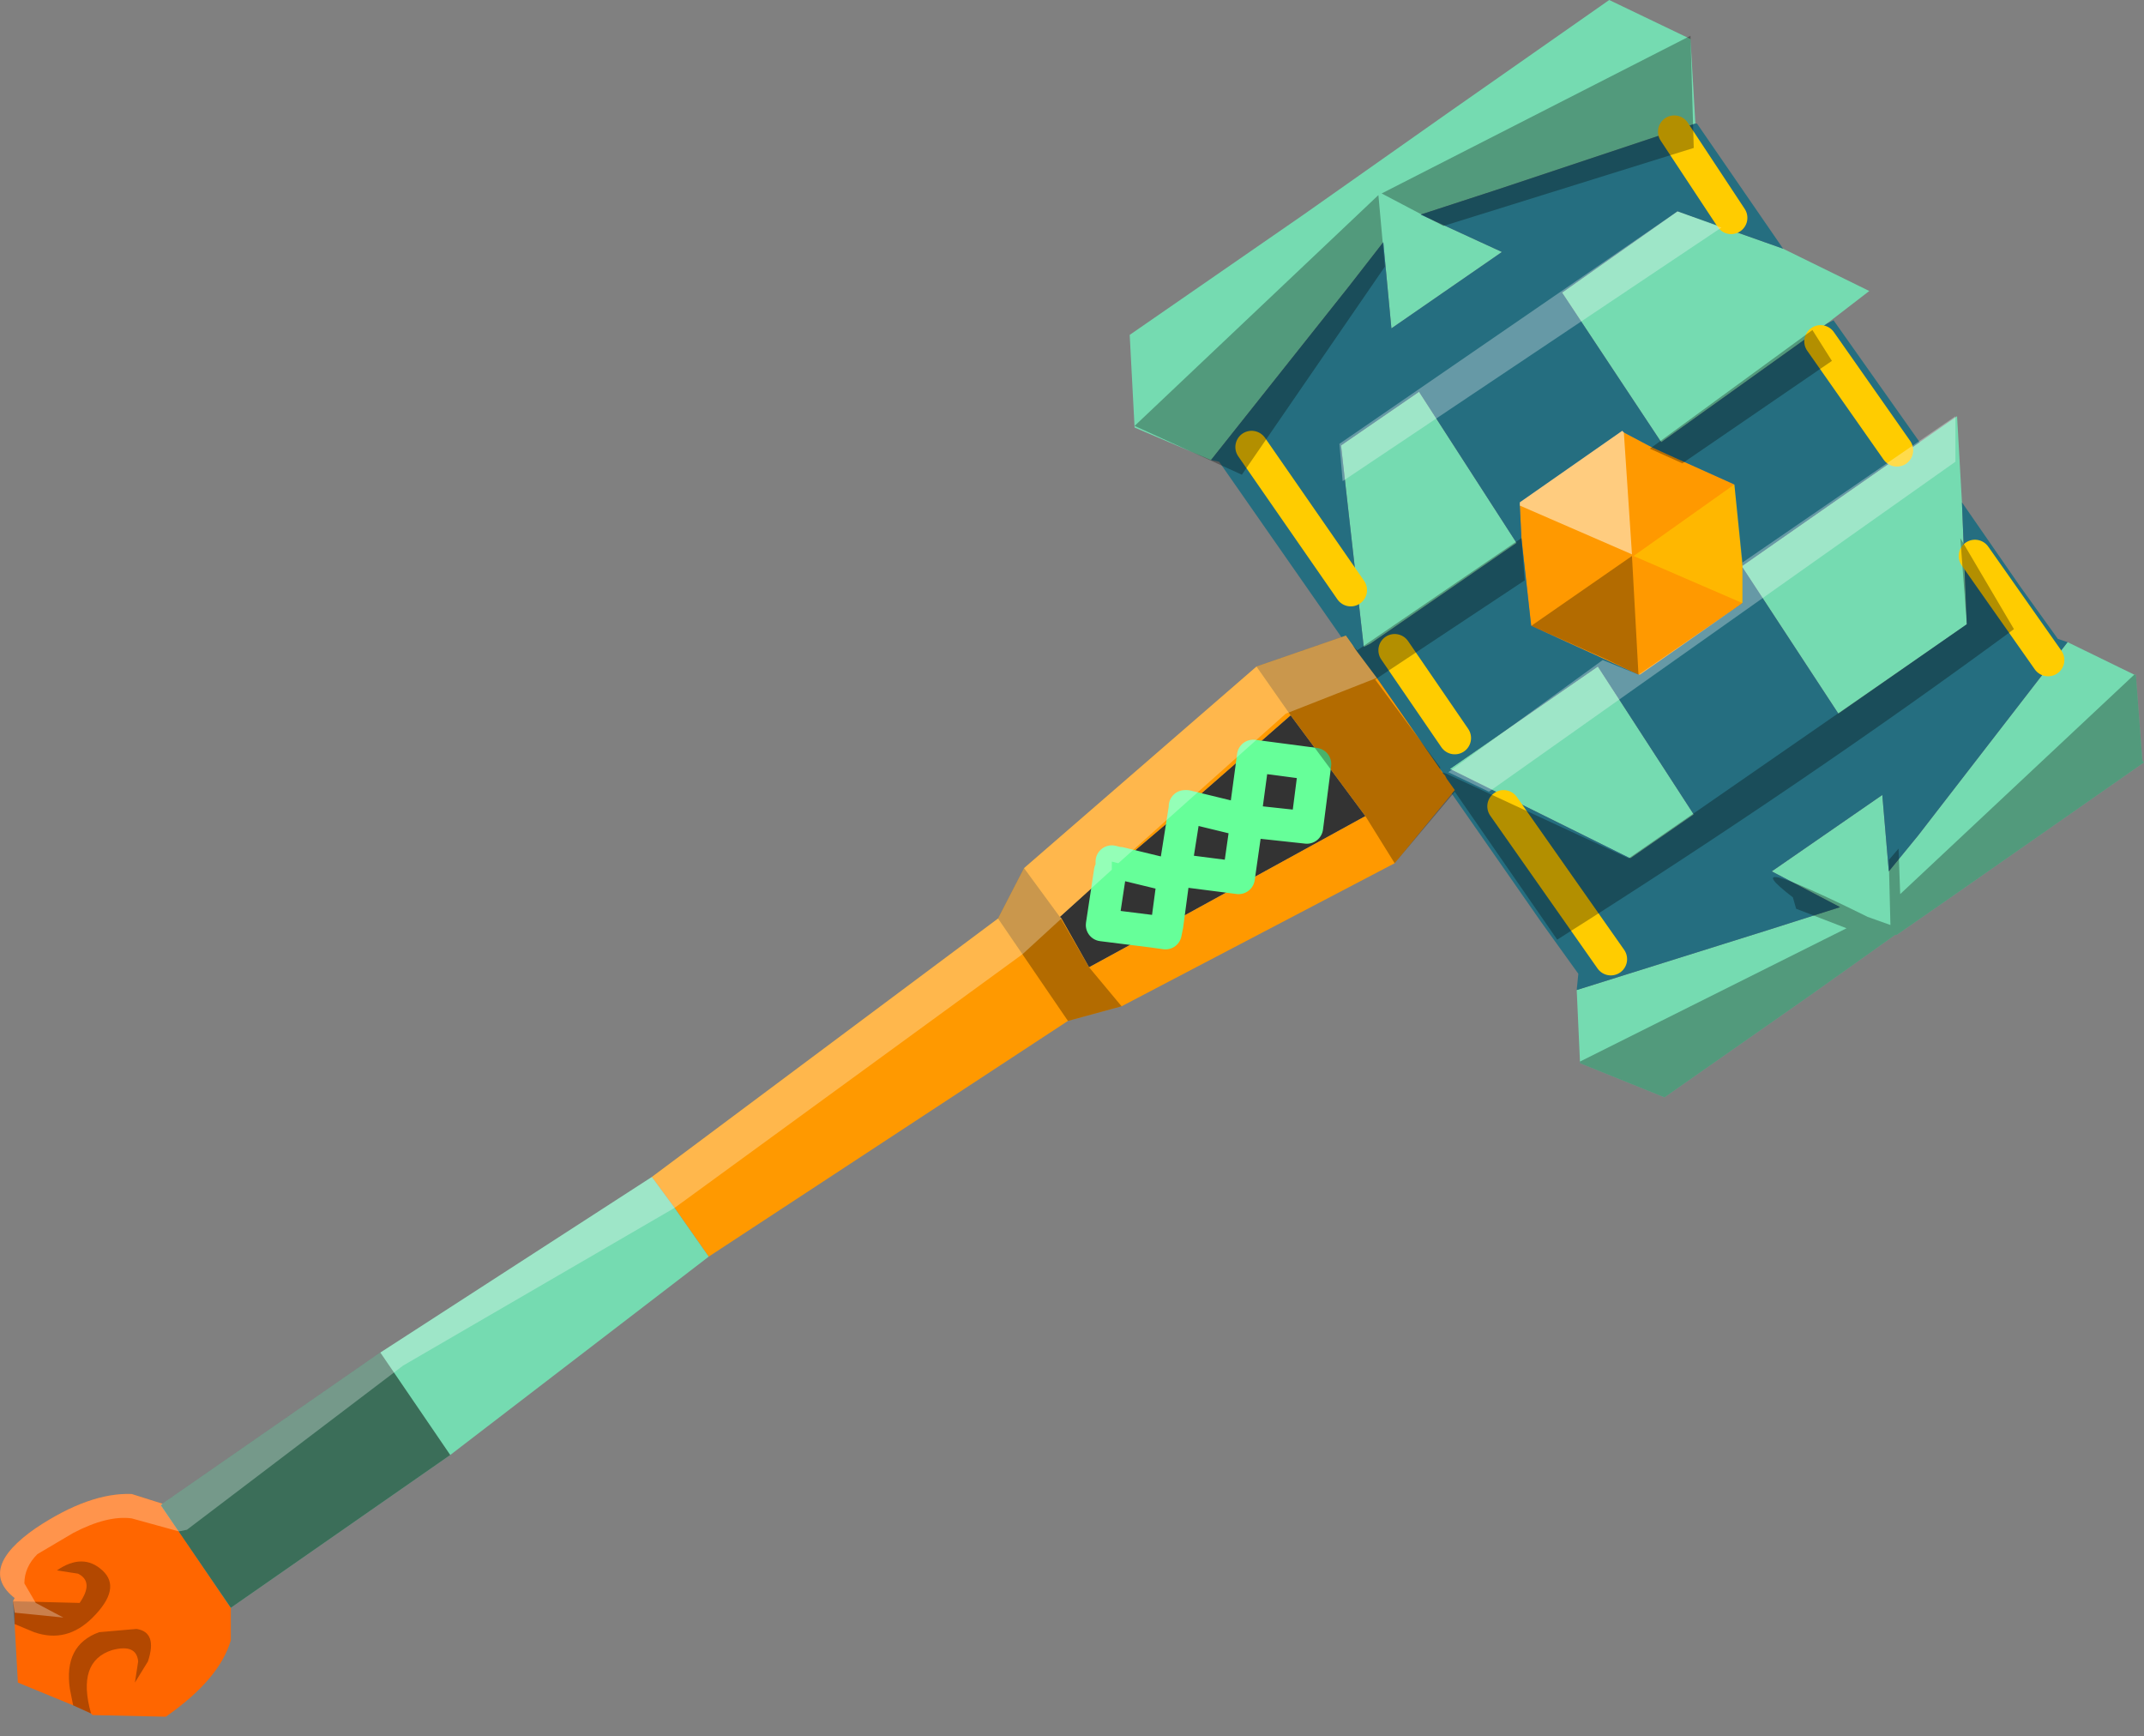 <svg xmlns="http://www.w3.org/2000/svg" xmlns:ffdec="https://www.free-decompiler.com/flash" xmlns:xlink="http://www.w3.org/1999/xlink" ffdec:objectType="frame" width="65.95" height="53.4"><rect width="100%" height="100%" fill="#808080" stroke="none"/><use ffdec:characterId="1" xlink:href="#a" width="65.95" height="53.4"/><defs><g id="a"><path fill="#f90" fill-rule="evenodd" d="M53.6 17.45v1.1l-3.15 2.2h-.05l-3.3-1.5-.3-2.7-.05-1v-.1l3.15-2.2.05.05.85.45.55.25 2 .9.25 2.5z"/><path fill="#75dbb1" fill-rule="evenodd" d="m37.25 14.15-2.35-1-.15-2.85 5.35-3.7 4.4-3.1 5-3.5L52 1.2l.15 2.6L46 5.85l-2.3.75 2.5 1.15-3.4 2.35-.25-2.65L41.5 8.8zm17.6-6.5 2.65 1.3-1.3 1-5.1 3.65L48.05 9l3.55-2.5zm4.2 5.95 1.15-.8.15 2.65.15 3.75-3.95 2.75-2.95-4.5v-.05zm4.55 6.15 2.05 1h.05l.2 2.65.05.05-5.8 4.05-1.8 1.25h-.05l-2.6 1.85-4.5 3.15-2.6-1.05v-.05l-.1-2.2 5.9-1.85 2.2-.7-2.1-1.1 3.4-2.35.2 2.35.9-1.1zm-19.95-7.7 3 4.65-4.5 3.1-.2.1-.7-6.2zm8.45 13-1.95 1.35-5.55-2.75 4.55-3.15z"/><path fill="#256e80" fill-rule="evenodd" d="M37.25 14.15 41.5 8.8l1.05-1.35.25 2.65 3.4-2.35-2.5-1.15 2.3-.75 6.15-2.05h.05l2.65 3.85L51.6 6.5 48.05 9l3.05 4.6 5.1-3.65.2-.1 2.65 3.75-5.45 3.8-.25-2.5-2-.9-.55-.25-.85-.45-.05-.05-3.15 2.2v.1l.05 1 .3 2.7 3.3 1.5h.05l3.15-2.2v-1.1l2.95 4.5 3.95-2.75-.15-3.75 1.8 2.6 1.15 1.6.3.1L59 25.7l-.9 1.1-.2-2.35-3.4 2.35 2.1 1.1-2.2.7-5.9 1.85.05-.5-1.15-1.6-2.75-3.95-.35-.5-2.65-3.75-.35-.5-3.8-5.45zm14.85 10.9-2.95-4.55-4.55 3.15 5.55 2.75zm-8.45-13-2.4 1.65.7 6.2.2-.1 4.5-3.1z"/><path fill="none" stroke="#fc0" stroke-linecap="round" stroke-linejoin="round" d="m63 20.3-2.25-3.2m-7.5-10.4L51.5 4.05M46.25 24.8l3.3 4.7M42.9 20l1.85 2.7m-6.25-8.95 3.05 4.4m16.8-4.3L56 10.5"/><path fill="#333" fill-rule="evenodd" d="m36.45 24.85-.3 1.9 1.95.25.25-1.75 1.85.2.25-1.95-1.9-.25-.25 1.85h.05v.15l-1.85-.45 1.85.45v-.15h-.05l.25-1.85 1.9.25-.25 1.95-1.85-.2L38.1 27l-1.95-.25zv-.05h.05l3.2-2.8 2.3 3.1-6.1 3.35.2-1.5-1.65-.4 1.65.4-.2 1.5-.4.2-.35.2-1.65.9-.85-1.5-.05-.05 1.55-1.4.3-.25zm-.95 3.8-1.6-.2.25-1.65-.25 1.65z"/><path fill="#f90" fill-rule="evenodd" d="m20.05 36.2 10.65-7.95.8-1.55 7.15-6.2 2.75-.95.35.5.6.8 2.05 2.95.05.05.05.1.25.35-1.85 2.25-8.4 4.4-1.65.45-11.05 7.25-1.05-1.5zm16.4-11.35-2 1.7h-.05l-.2-.05v.25l-.05.05.05-.05v-.25l.2.05h.05l-.3.25-1.55 1.4.05.05.85 1.5 1.65-.9.35-.2.4-.2L42 25.1 39.7 22l-3.2 2.8h-.05zm-.95 3.8.35.05.05-.25-.05.25z"/><path fill="#f60" fill-rule="evenodd" d="M7.1 49.45v1q-.35 1.2-2 2.35l-2.25-.05-.05-.05-.55-.25-1.7-.7-.1-1.8v-.35l-.05-.35.05-.1q-1.15-.9.65-2.15 1.65-1.1 2.95-1.05l.95.3-.05.05.55.8z"/><path fill="#75dbb1" fill-rule="evenodd" d="m21.8 38.65-7.95 6.1-6.75 4.7-1.6-2.35-.55-.8.05-.05 6.7-4.65 8.35-5.4.7.95z"/><path fill="none" stroke="#6f9" stroke-linecap="round" stroke-linejoin="round" d="m36.5 24.8 1.85.45v-.15h-.05l.25-1.85 1.9.25-.25 1.95-1.85-.2L38.1 27l-1.95-.25.3-1.9v-.05zm-2.05 1.75 1.65.4-.2 1.5-.05.25-.35-.05-1.6-.2.25-1.65.05-.05v-.25l.2.05z"/><path fill-opacity=".498" fill-rule="evenodd" d="m4.95 46.3.05-.05 6.7-4.65 2.15 3.15-6.75 4.7z"/><path fill-opacity=".298" fill-rule="evenodd" d="M61.95 19.35Q55.5 24.1 47.9 28.9l-3.15-4.55-1.85 2.2-.9-1.45-2.3-3.1-1.05-1.5 2.75-.95.2.3.15.15 5.05-3.45.1 1.3-4.6 3.05 2 2.7v.05l.05.1.15.05 5.6 2.6 10.4-7.2-.2-2.65zm3.95 4.05.05.05-5.8 4.05-1.8 1.25h-.05l-2.6 1.85-4.5 3.15-2.6-1.05v-.05l8.2-4.1-1.55-.6-.1-.35q-1.95-1.5 2.3.6l.7.25-.05-2 .3-.35.05 1.4 7.2-6.75h.05zm-15.5-2.65-1.05-.5-2.25-1 3.1-2.15zm5.35-10.6.6.95-4.6 3.15-1-.45zM42.4 6l.2 2.2-4.4 6.4-3.3-1.5zm2 .95-1.9-1L52 1.1l.1 3.45zM31.5 26.7l1.1 1.5.9 1.55 1 1.2-1.65.45-2.15-3.15zM.4 49.25l2.05.05q.45-.65-.05-.9l-.65-.1q.8-.55 1.4 0t-.3 1.45q-.8.8-1.8.45l-.6-.25zm3.8.85q.65.1.35 1l-.4.65.1-.65q-.05-.55-.8-.35-1.1.35-.65 1.95l-.55-.25-.1-.5q-.2-1.35.9-1.75z"/><path fill="#fff" fill-opacity=".298" fill-rule="evenodd" d="m53.6 17.3 6.55-4.5v1.4L45.8 24.35l-1.25-.6 4.75-3.45 1.1.45 3.2-2.2V17.3M52.95 7 41.3 14.8l-.1-1.15L51.6 6.5z"/><path fill="#ff0" fill-opacity=".298" fill-rule="evenodd" d="m53.6 18.55-3.35-1.45 3.1-2.2.25 2.4v1.25"/><path fill="#fff" fill-opacity=".498" fill-rule="evenodd" d="m49.9 13.25.05.05.25 3.75-3.45-1.5v-.1z"/><path fill="#fff" fill-opacity=".298" fill-rule="evenodd" d="m41.75 20.05.6.8-2.8 1.1-5.15 4.6-.2-.05v.25l-1.6 1.45.05.05-1.2 1.1-10.7 7.8L12.4 42l-6.65 5.05-.25.05-1.45-.4q-.75-.1-1.8.45l-1.1.65q-.4.4-.4.9l.35.6.85.45-1.5-.15-.05-.35.05-.1q-1.15-.9.65-2.15 1.65-1.1 2.95-1.05l.95.3 6.7-4.65 8.35-5.4 10.65-7.95.8-1.55 7.15-6.2 2.75-.95z"/></g></defs></svg>